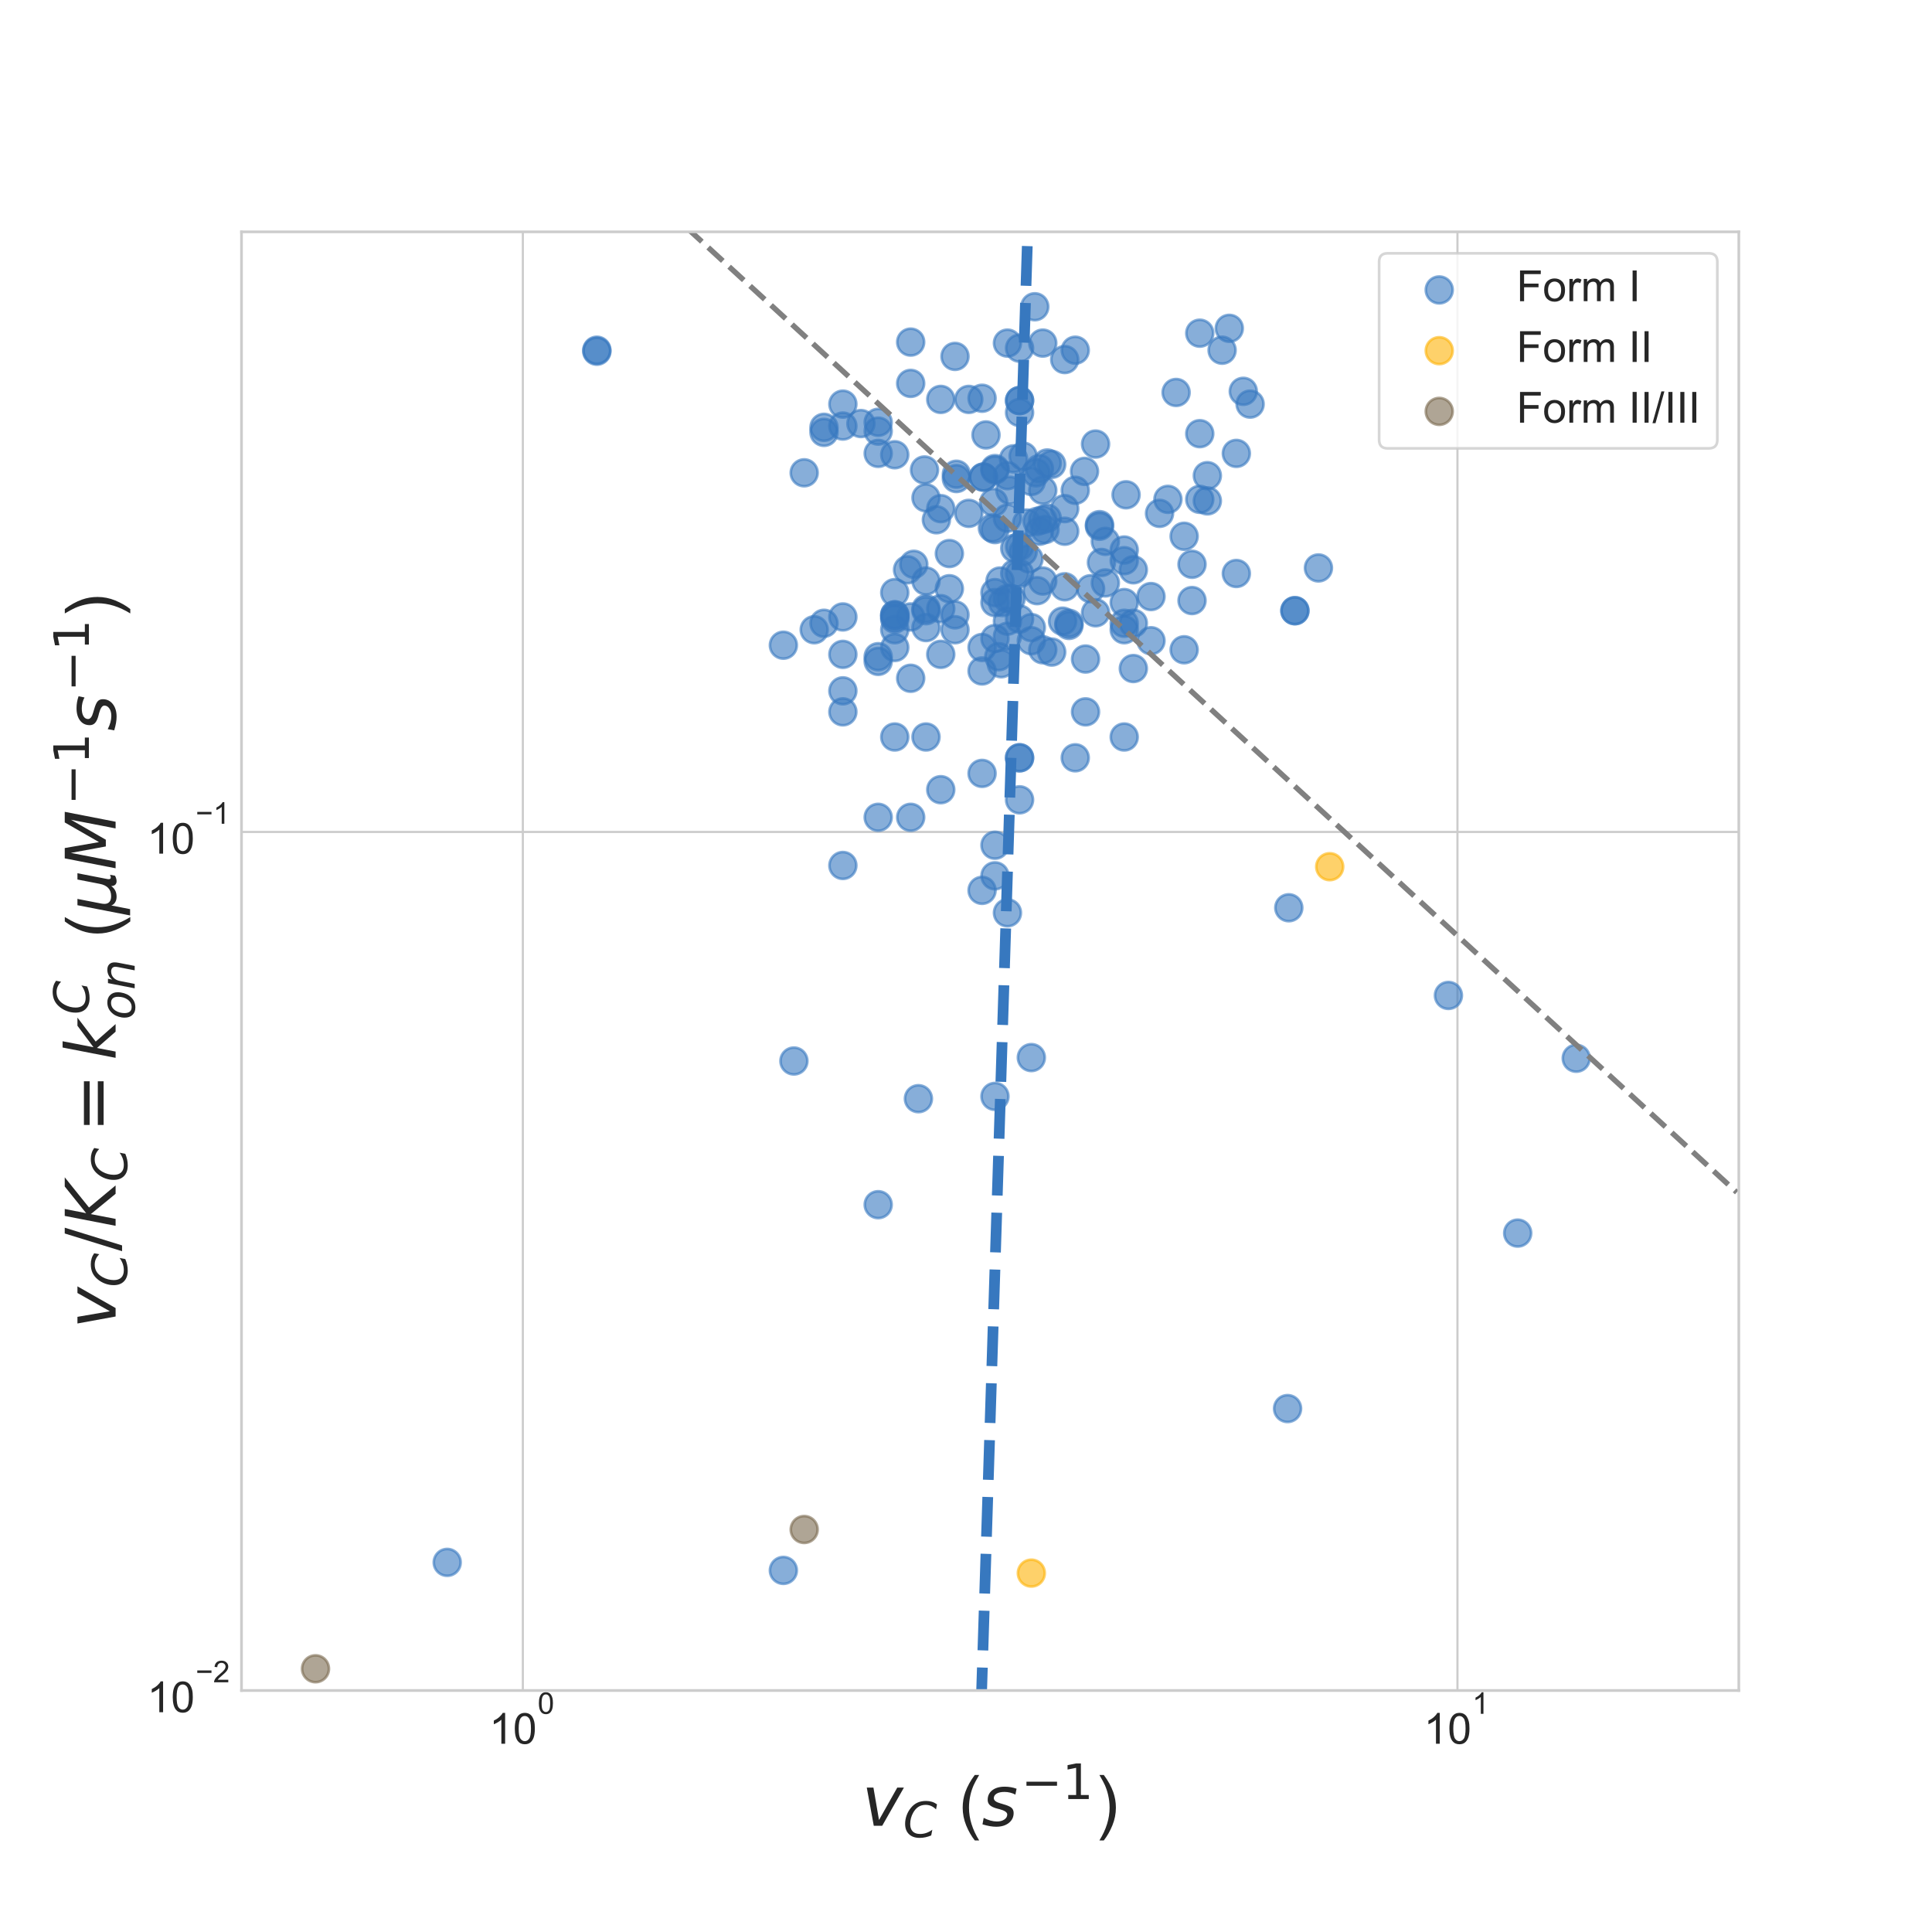 <?xml version="1.0" encoding="utf-8" standalone="no"?>
<!DOCTYPE svg PUBLIC "-//W3C//DTD SVG 1.1//EN"
  "http://www.w3.org/Graphics/SVG/1.1/DTD/svg11.dtd">
<!-- Created with matplotlib (http://matplotlib.org/) -->
<svg height="720pt" version="1.1" viewBox="0 0 720 720" width="720pt" xmlns="http://www.w3.org/2000/svg" xmlns:xlink="http://www.w3.org/1999/xlink">
 <defs>
  <style type="text/css">
*{stroke-linecap:butt;stroke-linejoin:round;}
  </style>
 </defs>
 <g id="figure_1">
  <g id="patch_1">
   <path d="M 0 720 
L 720 720 
L 720 0 
L 0 0 
z
" style="fill:#ffffff;"/>
  </g>
  <g id="axes_1">
   <g id="patch_2">
    <path d="M 90 630 
L 648 630 
L 648 86.4 
L 90 86.4 
z
" style="fill:#ffffff;"/>
   </g>
   <g id="matplotlib.axis_1">
    <g id="xtick_1">
     <g id="line2d_1">
      <path clip-path="url(#p141a0fa9cf)" d="M 194.849 630 
L 194.849 86.4 
" style="fill:none;stroke:#cccccc;stroke-linecap:round;stroke-width:0.8;"/>
     </g>
     <g id="line2d_2"/>
     <g id="text_1">
      <!-- $\mathdefault{10^{0}}$ -->
      <defs>
       <path d="M 37.25 0 
L 28.469 0 
L 28.469 56 
Q 25.297 52.984 20.141 49.953 
Q 14.984 46.922 10.891 45.406 
L 10.891 53.906 
Q 18.266 57.375 23.781 62.297 
Q 29.297 67.234 31.594 71.875 
L 37.25 71.875 
z
" id="ArialMT-31"/>
       <path d="M 4.156 35.297 
Q 4.156 48 6.766 55.734 
Q 9.375 63.484 14.516 67.672 
Q 19.672 71.875 27.484 71.875 
Q 33.25 71.875 37.594 69.547 
Q 41.938 67.234 44.766 62.859 
Q 47.609 58.5 49.219 52.219 
Q 50.828 45.953 50.828 35.297 
Q 50.828 22.703 48.234 14.969 
Q 45.656 7.234 40.5 3 
Q 35.359 -1.219 27.484 -1.219 
Q 17.141 -1.219 11.234 6.203 
Q 4.156 15.141 4.156 35.297 
z
M 13.188 35.297 
Q 13.188 17.672 17.312 11.828 
Q 21.438 6 27.484 6 
Q 33.547 6 37.672 11.859 
Q 41.797 17.719 41.797 35.297 
Q 41.797 52.984 37.672 58.781 
Q 33.547 64.594 27.391 64.594 
Q 21.344 64.594 17.719 59.469 
Q 13.188 52.938 13.188 35.297 
z
" id="ArialMT-30"/>
      </defs>
      <g style="fill:#262626;" transform="translate(182.289 650)scale(0.16 -0.16)">
       <use transform="translate(0 0.994)" xlink:href="#ArialMT-31"/>
       <use transform="translate(55.615 0.994)" xlink:href="#ArialMT-30"/>
       <use transform="translate(112.973 70.688)scale(0.7)" xlink:href="#ArialMT-30"/>
      </g>
     </g>
    </g>
    <g id="xtick_2">
     <g id="line2d_3">
      <path clip-path="url(#p141a0fa9cf)" d="M 543.151 630 
L 543.151 86.4 
" style="fill:none;stroke:#cccccc;stroke-linecap:round;stroke-width:0.8;"/>
     </g>
     <g id="line2d_4"/>
     <g id="text_2">
      <!-- $\mathdefault{10^{1}}$ -->
      <g style="fill:#262626;" transform="translate(530.591 650)scale(0.16 -0.16)">
       <use transform="translate(0 0.994)" xlink:href="#ArialMT-31"/>
       <use transform="translate(55.615 0.994)" xlink:href="#ArialMT-30"/>
       <use transform="translate(112.973 70.688)scale(0.7)" xlink:href="#ArialMT-31"/>
      </g>
     </g>
    </g>
    <g id="xtick_3">
     <g id="line2d_5"/>
    </g>
    <g id="xtick_4">
     <g id="line2d_6"/>
    </g>
    <g id="xtick_5">
     <g id="line2d_7"/>
    </g>
    <g id="xtick_6">
     <g id="line2d_8"/>
    </g>
    <g id="xtick_7">
     <g id="line2d_9"/>
    </g>
    <g id="xtick_8">
     <g id="line2d_10"/>
    </g>
    <g id="xtick_9">
     <g id="line2d_11"/>
    </g>
    <g id="xtick_10">
     <g id="line2d_12"/>
    </g>
    <g id="xtick_11">
     <g id="line2d_13"/>
    </g>
    <g id="xtick_12">
     <g id="line2d_14"/>
    </g>
    <g id="xtick_13">
     <g id="line2d_15"/>
    </g>
    <g id="xtick_14">
     <g id="line2d_16"/>
    </g>
    <g id="xtick_15">
     <g id="line2d_17"/>
    </g>
    <g id="xtick_16">
     <g id="line2d_18"/>
    </g>
    <g id="text_3">
     <!-- $v_C$ ($s^{-1}$) -->
     <defs>
      <path d="M 7.172 54.688 
L 16.703 54.688 
L 24.703 8.203 
L 50.875 54.688 
L 60.406 54.688 
L 29.297 0 
L 17.188 0 
z
" id="DejaVuSans-Oblique-76"/>
      <path d="M 69.484 67.281 
L 67.484 56.891 
Q 62.797 61.625 57.547 63.922 
Q 52.297 66.219 46.188 66.219 
Q 37.844 66.219 31.516 62.203 
Q 25.203 58.203 20.609 50 
Q 17.672 44.734 16.125 38.844 
Q 14.594 32.953 14.594 27 
Q 14.594 17.047 19.75 11.812 
Q 24.906 6.594 34.719 6.594 
Q 41.5 6.594 47.75 8.766 
Q 54 10.938 59.906 15.281 
L 57.625 3.609 
Q 51.812 1.125 45.875 -0.141 
Q 39.938 -1.422 33.984 -1.422 
Q 19.969 -1.422 12.078 6.188 
Q 4.203 13.812 4.203 27.391 
Q 4.203 36.078 7.203 44.469 
Q 10.203 52.875 15.828 59.812 
Q 21.781 67.188 29.422 70.703 
Q 37.062 74.219 47.219 74.219 
Q 53.469 74.219 59.062 72.484 
Q 64.656 70.75 69.484 67.281 
z
" id="DejaVuSans-Oblique-43"/>
      <path id="ArialMT-20"/>
      <path d="M 23.391 -21.047 
Q 16.109 -11.859 11.078 0.438 
Q 6.062 12.75 6.062 25.922 
Q 6.062 37.547 9.812 48.188 
Q 14.203 60.547 23.391 72.797 
L 29.688 72.797 
Q 23.781 62.641 21.875 58.297 
Q 18.891 51.562 17.188 44.234 
Q 15.094 35.109 15.094 25.875 
Q 15.094 2.391 29.688 -21.047 
z
" id="ArialMT-28"/>
      <path d="M 50 53.078 
L 48.297 44.578 
Q 44.734 46.531 40.766 47.5 
Q 36.812 48.484 32.625 48.484 
Q 25.531 48.484 21.453 46.062 
Q 17.391 43.656 17.391 39.5 
Q 17.391 34.672 26.859 32.078 
Q 27.594 31.891 27.938 31.781 
L 30.812 30.906 
Q 39.797 28.422 42.797 25.688 
Q 45.797 22.953 45.797 18.219 
Q 45.797 9.516 38.891 4.047 
Q 31.984 -1.422 20.797 -1.422 
Q 16.453 -1.422 11.672 -0.578 
Q 6.891 0.25 1.125 2 
L 2.875 11.281 
Q 7.812 8.734 12.594 7.422 
Q 17.391 6.109 21.781 6.109 
Q 28.375 6.109 32.5 8.938 
Q 36.625 11.766 36.625 16.109 
Q 36.625 20.797 25.781 23.688 
L 24.859 23.922 
L 21.781 24.703 
Q 14.938 26.516 11.766 29.469 
Q 8.594 32.422 8.594 37.016 
Q 8.594 45.75 15.156 50.875 
Q 21.734 56 33.016 56 
Q 37.453 56 41.672 55.266 
Q 45.906 54.547 50 53.078 
z
" id="DejaVuSans-Oblique-73"/>
      <path d="M 10.594 35.5 
L 73.188 35.5 
L 73.188 27.203 
L 10.594 27.203 
z
" id="DejaVuSans-2212"/>
      <path d="M 12.406 8.297 
L 28.516 8.297 
L 28.516 63.922 
L 10.984 60.406 
L 10.984 69.391 
L 28.422 72.906 
L 38.281 72.906 
L 38.281 8.297 
L 54.391 8.297 
L 54.391 0 
L 12.406 0 
z
" id="DejaVuSans-31"/>
      <path d="M 12.359 -21.047 
L 6.062 -21.047 
Q 20.656 2.391 20.656 25.875 
Q 20.656 35.062 18.562 44.094 
Q 16.891 51.422 13.922 58.156 
Q 12.016 62.547 6.062 72.797 
L 12.359 72.797 
Q 21.531 60.547 25.922 48.188 
Q 29.688 37.547 29.688 25.922 
Q 29.688 12.75 24.625 0.438 
Q 19.578 -11.859 12.359 -21.047 
z
" id="ArialMT-29"/>
     </defs>
     <g style="fill:#262626;" transform="translate(321.16 680.58)scale(0.26 -0.26)">
      <use transform="translate(0 0.684)" xlink:href="#DejaVuSans-Oblique-76"/>
      <use transform="translate(59.18 -15.722)scale(0.7)" xlink:href="#DejaVuSans-Oblique-43"/>
      <use transform="translate(110.791 0.684)" xlink:href="#ArialMT-20"/>
      <use transform="translate(138.574 0.684)" xlink:href="#ArialMT-28"/>
      <use transform="translate(171.875 0.684)" xlink:href="#DejaVuSans-Oblique-73"/>
      <use transform="translate(228.625 38.966)scale(0.7)" xlink:href="#DejaVuSans-2212"/>
      <use transform="translate(287.277 38.966)scale(0.7)" xlink:href="#DejaVuSans-31"/>
      <use transform="translate(334.547 0.684)" xlink:href="#ArialMT-29"/>
     </g>
    </g>
   </g>
   <g id="matplotlib.axis_2">
    <g id="ytick_1">
     <g id="line2d_19">
      <path clip-path="url(#p141a0fa9cf)" d="M 90 630 
L 648 630 
" style="fill:none;stroke:#cccccc;stroke-linecap:round;stroke-width:0.8;"/>
     </g>
     <g id="line2d_20"/>
     <g id="text_4">
      <!-- $\mathdefault{10^{-2}}$ -->
      <defs>
       <path d="M 52.828 31.203 
L 5.562 31.203 
L 5.562 39.406 
L 52.828 39.406 
z
" id="ArialMT-2212"/>
       <path d="M 50.344 8.453 
L 50.344 0 
L 3.031 0 
Q 2.938 3.172 4.047 6.109 
Q 5.859 10.938 9.828 15.625 
Q 13.812 20.312 21.344 26.469 
Q 33.016 36.031 37.109 41.625 
Q 41.219 47.219 41.219 52.203 
Q 41.219 57.422 37.469 61 
Q 33.734 64.594 27.734 64.594 
Q 21.391 64.594 17.578 60.781 
Q 13.766 56.984 13.719 50.25 
L 4.688 51.172 
Q 5.609 61.281 11.656 66.578 
Q 17.719 71.875 27.938 71.875 
Q 38.234 71.875 44.234 66.156 
Q 50.25 60.453 50.25 52 
Q 50.25 47.703 48.484 43.547 
Q 46.734 39.406 42.656 34.812 
Q 38.578 30.219 29.109 22.219 
Q 21.188 15.578 18.938 13.203 
Q 16.703 10.844 15.234 8.453 
z
" id="ArialMT-32"/>
      </defs>
      <g style="fill:#262626;" transform="translate(54.82 638.25)scale(0.16 -0.16)">
       <use transform="translate(0 0.994)" xlink:href="#ArialMT-31"/>
       <use transform="translate(55.615 0.994)" xlink:href="#ArialMT-30"/>
       <use transform="translate(112.973 70.688)scale(0.7)" xlink:href="#ArialMT-2212"/>
       <use transform="translate(153.852 70.688)scale(0.7)" xlink:href="#ArialMT-32"/>
      </g>
     </g>
    </g>
    <g id="ytick_2">
     <g id="line2d_21">
      <path clip-path="url(#p141a0fa9cf)" d="M 90 310.041 
L 648 310.041 
" style="fill:none;stroke:#cccccc;stroke-linecap:round;stroke-width:0.8;"/>
     </g>
     <g id="line2d_22"/>
     <g id="text_5">
      <!-- $\mathdefault{10^{-1}}$ -->
      <g style="fill:#262626;" transform="translate(54.82 318.291)scale(0.16 -0.16)">
       <use transform="translate(0 0.994)" xlink:href="#ArialMT-31"/>
       <use transform="translate(55.615 0.994)" xlink:href="#ArialMT-30"/>
       <use transform="translate(112.973 70.688)scale(0.7)" xlink:href="#ArialMT-2212"/>
       <use transform="translate(153.852 70.688)scale(0.7)" xlink:href="#ArialMT-31"/>
      </g>
     </g>
    </g>
    <g id="ytick_3">
     <g id="line2d_23"/>
    </g>
    <g id="ytick_4">
     <g id="line2d_24"/>
    </g>
    <g id="ytick_5">
     <g id="line2d_25"/>
    </g>
    <g id="ytick_6">
     <g id="line2d_26"/>
    </g>
    <g id="ytick_7">
     <g id="line2d_27"/>
    </g>
    <g id="ytick_8">
     <g id="line2d_28"/>
    </g>
    <g id="ytick_9">
     <g id="line2d_29"/>
    </g>
    <g id="ytick_10">
     <g id="line2d_30"/>
    </g>
    <g id="ytick_11">
     <g id="line2d_31"/>
    </g>
    <g id="ytick_12">
     <g id="line2d_32"/>
    </g>
    <g id="ytick_13">
     <g id="line2d_33"/>
    </g>
    <g id="ytick_14">
     <g id="line2d_34"/>
    </g>
    <g id="text_6">
     <!-- $v_C / K_C = k_{on}^C$ ($\mu M^{-1} s^{-1}$) -->
     <defs>
      <path d="M 25.391 72.906 
L 33.688 72.906 
L 8.297 -9.281 
L 0 -9.281 
z
" id="DejaVuSans-2f"/>
      <path d="M 16.891 72.906 
L 26.812 72.906 
L 20.797 42.188 
L 59.078 72.906 
L 72.219 72.906 
L 28.906 38.094 
L 60.594 0 
L 48.578 0 
L 19.484 35.5 
L 12.594 0 
L 2.688 0 
z
" id="DejaVuSans-Oblique-4b"/>
      <path d="M 10.594 45.406 
L 73.188 45.406 
L 73.188 37.203 
L 10.594 37.203 
z
M 10.594 25.484 
L 73.188 25.484 
L 73.188 17.188 
L 10.594 17.188 
z
" id="DejaVuSans-3d"/>
      <path d="M 18.312 75.984 
L 27.297 75.984 
L 18.703 31.688 
L 49.516 54.688 
L 61.188 54.688 
L 26.812 28.516 
L 51.906 0 
L 41.016 0 
L 17.672 26.703 
L 12.5 0 
L 3.516 0 
z
" id="DejaVuSans-Oblique-6b"/>
      <path d="M 25.391 -1.422 
Q 15.766 -1.422 10.172 4.516 
Q 4.594 10.453 4.594 20.703 
Q 4.594 26.656 6.516 32.828 
Q 8.453 39.016 11.531 43.219 
Q 16.359 49.75 22.312 52.875 
Q 28.266 56 35.797 56 
Q 45.125 56 50.859 50.188 
Q 56.594 44.391 56.594 35.016 
Q 56.594 28.516 54.688 22.062 
Q 52.781 15.625 49.703 11.375 
Q 44.922 4.828 38.969 1.703 
Q 33.016 -1.422 25.391 -1.422 
z
M 13.922 21 
Q 13.922 13.578 17.016 9.891 
Q 20.125 6.203 26.422 6.203 
Q 35.453 6.203 41.375 14.078 
Q 47.312 21.969 47.312 34.078 
Q 47.312 41.156 44.141 44.766 
Q 40.969 48.391 34.812 48.391 
Q 29.734 48.391 25.781 46.016 
Q 21.828 43.656 18.703 38.812 
Q 16.406 35.203 15.156 30.562 
Q 13.922 25.922 13.922 21 
z
" id="DejaVuSans-Oblique-6f"/>
      <path d="M 55.719 33.016 
L 49.312 0 
L 40.281 0 
L 46.688 32.672 
Q 47.125 34.969 47.359 36.719 
Q 47.609 38.484 47.609 39.5 
Q 47.609 43.609 45.016 45.891 
Q 42.438 48.188 37.797 48.188 
Q 30.562 48.188 25.344 43.375 
Q 20.125 38.578 18.5 30.328 
L 12.5 0 
L 3.516 0 
L 14.109 54.688 
L 23.094 54.688 
L 21.297 46.094 
Q 25.047 50.828 30.312 53.406 
Q 35.594 56 41.406 56 
Q 48.641 56 52.609 52.094 
Q 56.594 48.188 56.594 41.109 
Q 56.594 39.359 56.375 37.359 
Q 56.156 35.359 55.719 33.016 
z
" id="DejaVuSans-Oblique-6e"/>
      <path d="M -1.312 -20.797 
L 13.375 54.688 
L 22.406 54.688 
L 15.766 20.656 
Q 15.578 19.625 15.422 18.359 
Q 15.281 17.094 15.281 15.828 
Q 15.281 11.281 18.141 8.828 
Q 21 6.391 26.312 6.391 
Q 33.547 6.391 37.984 10.484 
Q 42.438 14.594 44 22.797 
L 50.203 54.688 
L 59.188 54.688 
L 51.031 12.641 
Q 50.828 11.719 50.75 11.031 
Q 50.688 10.359 50.688 9.812 
Q 50.688 8.297 51.297 7.594 
Q 51.906 6.891 53.219 6.891 
Q 53.719 6.891 54.562 7.125 
Q 55.422 7.375 56.984 8.016 
L 55.609 0.781 
Q 53.469 -0.297 51.516 -0.859 
Q 49.562 -1.422 47.703 -1.422 
Q 44.484 -1.422 42.656 0.625 
Q 40.828 2.688 40.828 6.297 
Q 38.094 2.391 34.297 0.484 
Q 30.516 -1.422 25.391 -1.422 
Q 20.844 -1.422 17.453 0.672 
Q 14.062 2.781 12.984 6.203 
L 7.719 -20.797 
z
" id="DejaVuSans-Oblique-3bc"/>
      <path d="M 16.891 72.906 
L 31.688 72.906 
L 40.188 23.781 
L 68.406 72.906 
L 83.594 72.906 
L 69.391 0 
L 59.812 0 
L 72.219 63.922 
L 43.609 14.016 
L 33.984 14.016 
L 24.703 64.109 
L 12.312 0 
L 2.688 0 
z
" id="DejaVuSans-Oblique-4d"/>
     </defs>
     <g style="fill:#262626;" transform="translate(43.28 495.09)rotate(-90)scale(0.26 -0.26)">
      <use transform="translate(0 0.766)" xlink:href="#DejaVuSans-Oblique-76"/>
      <use transform="translate(59.18 -15.641)scale(0.7)" xlink:href="#DejaVuSans-Oblique-43"/>
      <use transform="translate(110.791 0.766)" xlink:href="#DejaVuSans-2f"/>
      <use transform="translate(144.482 0.766)" xlink:href="#DejaVuSans-Oblique-4b"/>
      <use transform="translate(210.059 -15.641)scale(0.7)" xlink:href="#DejaVuSans-Oblique-43"/>
      <use transform="translate(281.152 0.766)" xlink:href="#DejaVuSans-3d"/>
      <use transform="translate(384.424 0.766)" xlink:href="#DejaVuSans-Oblique-6b"/>
      <use transform="translate(449.782 39.047)scale(0.7)" xlink:href="#DejaVuSans-Oblique-43"/>
      <use transform="translate(442.334 -26.578)scale(0.7)" xlink:href="#DejaVuSans-Oblique-6f"/>
      <use transform="translate(485.161 -26.578)scale(0.7)" xlink:href="#DejaVuSans-Oblique-6e"/>
      <use transform="translate(532.261 0.766)" xlink:href="#ArialMT-20"/>
      <use transform="translate(560.044 0.766)" xlink:href="#ArialMT-28"/>
      <use transform="translate(593.345 0.766)" xlink:href="#DejaVuSans-Oblique-3bc"/>
      <use transform="translate(656.968 0.766)" xlink:href="#DejaVuSans-Oblique-4d"/>
      <use transform="translate(750.264 39.047)scale(0.7)" xlink:href="#DejaVuSans-2212"/>
      <use transform="translate(808.916 39.047)scale(0.7)" xlink:href="#DejaVuSans-31"/>
      <use transform="translate(856.187 0.766)" xlink:href="#DejaVuSans-Oblique-73"/>
      <use transform="translate(912.936 39.047)scale(0.7)" xlink:href="#DejaVuSans-2212"/>
      <use transform="translate(971.589 39.047)scale(0.7)" xlink:href="#DejaVuSans-31"/>
      <use transform="translate(1018.859 0.766)" xlink:href="#ArialMT-29"/>
     </g>
    </g>
   </g>
   <g id="PathCollection_1">
    <defs>
     <path d="M 0 5 
C 1.326 5 2.598 4.473 3.536 3.536 
C 4.473 2.598 5 1.326 5 0 
C 5 -1.326 4.473 -2.598 3.536 -3.536 
C 2.598 -4.473 1.326 -5 0 -5 
C -1.326 -5 -2.598 -4.473 -3.536 -3.536 
C -4.473 -2.598 -5 -1.326 -5 0 
C -5 1.326 -4.473 2.598 -3.536 3.536 
C -2.598 4.473 -1.326 5 0 5 
z
" id="m9edb0f2cf1" style="stroke:#3778bf;stroke-opacity:0.6;"/>
    </defs>
    <g clip-path="url(#p141a0fa9cf)">
     <use style="fill:#3778bf;fill-opacity:0.6;stroke:#3778bf;stroke-opacity:0.6;" x="291.94" xlink:href="#m9edb0f2cf1" y="585.244"/>
     <use style="fill:#3778bf;fill-opacity:0.6;stroke:#3778bf;stroke-opacity:0.6;" x="327.277" xlink:href="#m9edb0f2cf1" y="168.969"/>
     <use style="fill:#3778bf;fill-opacity:0.6;stroke:#3778bf;stroke-opacity:0.6;" x="361.031" xlink:href="#m9edb0f2cf1" y="148.849"/>
     <use style="fill:#3778bf;fill-opacity:0.6;stroke:#3778bf;stroke-opacity:0.6;" x="388.61" xlink:href="#m9edb0f2cf1" y="127.865"/>
     <use style="fill:#3778bf;fill-opacity:0.6;stroke:#3778bf;stroke-opacity:0.6;" x="379.964" xlink:href="#m9edb0f2cf1" y="129.751"/>
     <use style="fill:#3778bf;fill-opacity:0.6;stroke:#3778bf;stroke-opacity:0.6;" x="327.277" xlink:href="#m9edb0f2cf1" y="157.382"/>
     <use style="fill:#3778bf;fill-opacity:0.6;stroke:#3778bf;stroke-opacity:0.6;" x="375.448" xlink:href="#m9edb0f2cf1" y="127.865"/>
     <use style="fill:#3778bf;fill-opacity:0.6;stroke:#3778bf;stroke-opacity:0.6;" x="400.718" xlink:href="#m9edb0f2cf1" y="130.512"/>
     <use style="fill:#3778bf;fill-opacity:0.6;stroke:#3778bf;stroke-opacity:0.6;" x="299.698" xlink:href="#m9edb0f2cf1" y="176.202"/>
     <use style="fill:#3778bf;fill-opacity:0.6;stroke:#3778bf;stroke-opacity:0.6;" x="333.452" xlink:href="#m9edb0f2cf1" y="169.473"/>
     <use style="fill:#3778bf;fill-opacity:0.6;stroke:#3778bf;stroke-opacity:0.6;" x="355.903" xlink:href="#m9edb0f2cf1" y="132.822"/>
     <use style="fill:#3778bf;fill-opacity:0.6;stroke:#3778bf;stroke-opacity:0.6;" x="327.277" xlink:href="#m9edb0f2cf1" y="160.663"/>
     <use style="fill:#3778bf;fill-opacity:0.6;stroke:#3778bf;stroke-opacity:0.6;" x="350.595" xlink:href="#m9edb0f2cf1" y="148.849"/>
     <use style="fill:#3778bf;fill-opacity:0.6;stroke:#3778bf;stroke-opacity:0.6;" x="339.385" xlink:href="#m9edb0f2cf1" y="127.491"/>
     <use style="fill:#3778bf;fill-opacity:0.6;stroke:#3778bf;stroke-opacity:0.6;" x="307.079" xlink:href="#m9edb0f2cf1" y="159.248"/>
     <use style="fill:#3778bf;fill-opacity:0.6;stroke:#3778bf;stroke-opacity:0.6;" x="356.424" xlink:href="#m9edb0f2cf1" y="176.734"/>
     <use style="fill:#3778bf;fill-opacity:0.6;stroke:#3778bf;stroke-opacity:0.6;" x="367.448" xlink:href="#m9edb0f2cf1" y="162.093"/>
     <use style="fill:#3778bf;fill-opacity:0.6;stroke:#3778bf;stroke-opacity:0.6;" x="366.478" xlink:href="#m9edb0f2cf1" y="177.803"/>
     <use style="fill:#3778bf;fill-opacity:0.6;stroke:#3778bf;stroke-opacity:0.6;" x="370.794" xlink:href="#m9edb0f2cf1" y="175.146"/>
     <use style="fill:#3778bf;fill-opacity:0.6;stroke:#3778bf;stroke-opacity:0.6;" x="370.794" xlink:href="#m9edb0f2cf1" y="220.852"/>
     <use style="fill:#3778bf;fill-opacity:0.6;stroke:#3778bf;stroke-opacity:0.6;" x="353.802" xlink:href="#m9edb0f2cf1" y="206.284"/>
     <use style="fill:#3778bf;fill-opacity:0.6;stroke:#3778bf;stroke-opacity:0.6;" x="391.935" xlink:href="#m9edb0f2cf1" y="173.056"/>
     <use style="fill:#3778bf;fill-opacity:0.6;stroke:#3778bf;stroke-opacity:0.6;" x="373.139" xlink:href="#m9edb0f2cf1" y="247.362"/>
     <use style="fill:#3778bf;fill-opacity:0.6;stroke:#3778bf;stroke-opacity:0.6;" x="372.673" xlink:href="#m9edb0f2cf1" y="216.532"/>
     <use style="fill:#3778bf;fill-opacity:0.6;stroke:#3778bf;stroke-opacity:0.6;" x="353.802" xlink:href="#m9edb0f2cf1" y="219.397"/>
     <use style="fill:#3778bf;fill-opacity:0.6;stroke:#3778bf;stroke-opacity:0.6;" x="340.544" xlink:href="#m9edb0f2cf1" y="210.293"/>
     <use style="fill:#3778bf;fill-opacity:0.6;stroke:#3778bf;stroke-opacity:0.6;" x="345.094" xlink:href="#m9edb0f2cf1" y="216.532"/>
     <use style="fill:#3778bf;fill-opacity:0.6;stroke:#3778bf;stroke-opacity:0.6;" x="376.362" xlink:href="#m9edb0f2cf1" y="182.717"/>
     <use style="fill:#3778bf;fill-opacity:0.6;stroke:#3778bf;stroke-opacity:0.6;" x="303.434" xlink:href="#m9edb0f2cf1" y="234.682"/>
     <use style="fill:#3778bf;fill-opacity:0.6;stroke:#3778bf;stroke-opacity:0.6;" x="404.169" xlink:href="#m9edb0f2cf1" y="175.673"/>
     <use style="fill:#3778bf;fill-opacity:0.6;stroke:#3778bf;stroke-opacity:0.6;" x="372.205" xlink:href="#m9edb0f2cf1" y="244.732"/>
     <use style="fill:#3778bf;fill-opacity:0.6;stroke:#3778bf;stroke-opacity:0.6;" x="387.344" xlink:href="#m9edb0f2cf1" y="197.977"/>
     <use style="fill:#3778bf;fill-opacity:0.6;stroke:#3778bf;stroke-opacity:0.6;" x="373.604" xlink:href="#m9edb0f2cf1" y="224.558"/>
     <use style="fill:#3778bf;fill-opacity:0.6;stroke:#3778bf;stroke-opacity:0.6;" x="376.817" xlink:href="#m9edb0f2cf1" y="223.063"/>
     <use style="fill:#3778bf;fill-opacity:0.6;stroke:#3778bf;stroke-opacity:0.6;" x="390.282" xlink:href="#m9edb0f2cf1" y="193.1"/>
     <use style="fill:#3778bf;fill-opacity:0.6;stroke:#3778bf;stroke-opacity:0.6;" x="386.495" xlink:href="#m9edb0f2cf1" y="194.304"/>
     <use style="fill:#3778bf;fill-opacity:0.6;stroke:#3778bf;stroke-opacity:0.6;" x="387.344" xlink:href="#m9edb0f2cf1" y="174.62"/>
     <use style="fill:#3778bf;fill-opacity:0.6;stroke:#3778bf;stroke-opacity:0.6;" x="378.174" xlink:href="#m9edb0f2cf1" y="213.724"/>
     <use style="fill:#3778bf;fill-opacity:0.6;stroke:#3778bf;stroke-opacity:0.6;" x="386.495" xlink:href="#m9edb0f2cf1" y="220.122"/>
     <use style="fill:#3778bf;fill-opacity:0.6;stroke:#3778bf;stroke-opacity:0.6;" x="369.845" xlink:href="#m9edb0f2cf1" y="196.741"/>
     <use style="fill:#3778bf;fill-opacity:0.6;stroke:#3778bf;stroke-opacity:0.6;" x="383.482" xlink:href="#m9edb0f2cf1" y="208.274"/>
     <use style="fill:#3778bf;fill-opacity:0.6;stroke:#3778bf;stroke-opacity:0.6;" x="381.293" xlink:href="#m9edb0f2cf1" y="205.627"/>
     <use style="fill:#3778bf;fill-opacity:0.6;stroke:#3778bf;stroke-opacity:0.6;" x="389.448" xlink:href="#m9edb0f2cf1" y="197.358"/>
     <use style="fill:#3778bf;fill-opacity:0.6;stroke:#3778bf;stroke-opacity:0.6;" x="382.61" xlink:href="#m9edb0f2cf1" y="194.909"/>
     <use style="fill:#3778bf;fill-opacity:0.6;stroke:#3778bf;stroke-opacity:0.6;" x="378.174" xlink:href="#m9edb0f2cf1" y="204.323"/>
     <use style="fill:#3778bf;fill-opacity:0.6;stroke:#3778bf;stroke-opacity:0.6;" x="356.424" xlink:href="#m9edb0f2cf1" y="178.34"/>
     <use style="fill:#3778bf;fill-opacity:0.6;stroke:#3778bf;stroke-opacity:0.6;" x="366.478" xlink:href="#m9edb0f2cf1" y="177.803"/>
     <use style="fill:#3778bf;fill-opacity:0.6;stroke:#3778bf;stroke-opacity:0.6;" x="379.964" xlink:href="#m9edb0f2cf1" y="149.286"/>
     <use style="fill:#3778bf;fill-opacity:0.6;stroke:#3778bf;stroke-opacity:0.6;" x="370.794" xlink:href="#m9edb0f2cf1" y="174.62"/>
     <use style="fill:#3778bf;fill-opacity:0.6;stroke:#3778bf;stroke-opacity:0.6;" x="333.452" xlink:href="#m9edb0f2cf1" y="229.139"/>
     <use style="fill:#3778bf;fill-opacity:0.6;stroke:#3778bf;stroke-opacity:0.6;" x="365.991" xlink:href="#m9edb0f2cf1" y="148.414"/>
     <use style="fill:#3778bf;fill-opacity:0.6;stroke:#3778bf;stroke-opacity:0.6;" x="339.385" xlink:href="#m9edb0f2cf1" y="142.881"/>
     <use style="fill:#3778bf;fill-opacity:0.6;stroke:#3778bf;stroke-opacity:0.6;" x="314.116" xlink:href="#m9edb0f2cf1" y="158.779"/>
     <use style="fill:#3778bf;fill-opacity:0.6;stroke:#3778bf;stroke-opacity:0.6;" x="320.84" xlink:href="#m9edb0f2cf1" y="157.846"/>
     <use style="fill:#3778bf;fill-opacity:0.6;stroke:#3778bf;stroke-opacity:0.6;" x="385.64" xlink:href="#m9edb0f2cf1" y="114.315"/>
     <use style="fill:#3778bf;fill-opacity:0.6;stroke:#3778bf;stroke-opacity:0.6;" x="390.282" xlink:href="#m9edb0f2cf1" y="172.539"/>
     <use style="fill:#3778bf;fill-opacity:0.6;stroke:#3778bf;stroke-opacity:0.6;" x="379.964" xlink:href="#m9edb0f2cf1" y="149.286"/>
     <use style="fill:#3778bf;fill-opacity:0.6;stroke:#3778bf;stroke-opacity:0.6;" x="388.61" xlink:href="#m9edb0f2cf1" y="182.717"/>
     <use style="fill:#3778bf;fill-opacity:0.6;stroke:#3778bf;stroke-opacity:0.6;" x="384.349" xlink:href="#m9edb0f2cf1" y="179.422"/>
     <use style="fill:#3778bf;fill-opacity:0.6;stroke:#3778bf;stroke-opacity:0.6;" x="307.079" xlink:href="#m9edb0f2cf1" y="232.279"/>
     <use style="fill:#3778bf;fill-opacity:0.6;stroke:#3778bf;stroke-opacity:0.6;" x="345.094" xlink:href="#m9edb0f2cf1" y="185.524"/>
     <use style="fill:#3778bf;fill-opacity:0.6;stroke:#3778bf;stroke-opacity:0.6;" x="333.452" xlink:href="#m9edb0f2cf1" y="229.139"/>
     <use style="fill:#3778bf;fill-opacity:0.6;stroke:#3778bf;stroke-opacity:0.6;" x="396.789" xlink:href="#m9edb0f2cf1" y="133.991"/>
     <use style="fill:#3778bf;fill-opacity:0.6;stroke:#3778bf;stroke-opacity:0.6;" x="377.723" xlink:href="#m9edb0f2cf1" y="170.997"/>
     <use style="fill:#3778bf;fill-opacity:0.6;stroke:#3778bf;stroke-opacity:0.6;" x="370.32" xlink:href="#m9edb0f2cf1" y="187.236"/>
     <use style="fill:#3778bf;fill-opacity:0.6;stroke:#3778bf;stroke-opacity:0.6;" x="381.293" xlink:href="#m9edb0f2cf1" y="169.979"/>
     <use style="fill:#3778bf;fill-opacity:0.6;stroke:#3778bf;stroke-opacity:0.6;" x="348.966" xlink:href="#m9edb0f2cf1" y="193.701"/>
     <use style="fill:#3778bf;fill-opacity:0.6;stroke:#3778bf;stroke-opacity:0.6;" x="344.533" xlink:href="#m9edb0f2cf1" y="175.146"/>
     <use style="fill:#3778bf;fill-opacity:0.6;stroke:#3778bf;stroke-opacity:0.6;" x="409.751" xlink:href="#m9edb0f2cf1" y="196.128"/>
     <use style="fill:#3778bf;fill-opacity:0.6;stroke:#3778bf;stroke-opacity:0.6;" x="398.373" xlink:href="#m9edb0f2cf1" y="232.279"/>
     <use style="fill:#3778bf;fill-opacity:0.6;stroke:#3778bf;stroke-opacity:0.6;" x="410.48" xlink:href="#m9edb0f2cf1" y="209.617"/>
     <use style="fill:#3778bf;fill-opacity:0.6;stroke:#3778bf;stroke-opacity:0.6;" x="391.935" xlink:href="#m9edb0f2cf1" y="243.005"/>
     <use style="fill:#3778bf;fill-opacity:0.6;stroke:#3778bf;stroke-opacity:0.6;" x="419.651" xlink:href="#m9edb0f2cf1" y="184.395"/>
     <use style="fill:#3778bf;fill-opacity:0.6;stroke:#3778bf;stroke-opacity:0.6;" x="406.427" xlink:href="#m9edb0f2cf1" y="219.397"/>
     <use style="fill:#3778bf;fill-opacity:0.6;stroke:#3778bf;stroke-opacity:0.6;" x="409.751" xlink:href="#m9edb0f2cf1" y="195.517"/>
     <use style="fill:#3778bf;fill-opacity:0.6;stroke:#3778bf;stroke-opacity:0.6;" x="396.789" xlink:href="#m9edb0f2cf1" y="189.552"/>
     <use style="fill:#3778bf;fill-opacity:0.6;stroke:#3778bf;stroke-opacity:0.6;" x="398.373" xlink:href="#m9edb0f2cf1" y="233.076"/>
     <use style="fill:#3778bf;fill-opacity:0.6;stroke:#3778bf;stroke-opacity:0.6;" x="418.965" xlink:href="#m9edb0f2cf1" y="274.657"/>
     <use style="fill:#3778bf;fill-opacity:0.6;stroke:#3778bf;stroke-opacity:0.6;" x="465.881" xlink:href="#m9edb0f2cf1" y="150.603"/>
     <use style="fill:#3778bf;fill-opacity:0.6;stroke:#3778bf;stroke-opacity:0.6;" x="447.116" xlink:href="#m9edb0f2cf1" y="124.17"/>
     <use style="fill:#3778bf;fill-opacity:0.6;stroke:#3778bf;stroke-opacity:0.6;" x="379.964" xlink:href="#m9edb0f2cf1" y="153.725"/>
     <use style="fill:#3778bf;fill-opacity:0.6;stroke:#3778bf;stroke-opacity:0.6;" x="438.302" xlink:href="#m9edb0f2cf1" y="146.26"/>
     <use style="fill:#3778bf;fill-opacity:0.6;stroke:#3778bf;stroke-opacity:0.6;" x="307.079" xlink:href="#m9edb0f2cf1" y="161.138"/>
     <use style="fill:#3778bf;fill-opacity:0.6;stroke:#3778bf;stroke-opacity:0.6;" x="447.116" xlink:href="#m9edb0f2cf1" y="161.615"/>
     <use style="fill:#3778bf;fill-opacity:0.6;stroke:#3778bf;stroke-opacity:0.6;" x="375.448" xlink:href="#m9edb0f2cf1" y="177.267"/>
     <use style="fill:#3778bf;fill-opacity:0.6;stroke:#3778bf;stroke-opacity:0.6;" x="463.338" xlink:href="#m9edb0f2cf1" y="145.833"/>
     <use style="fill:#3778bf;fill-opacity:0.6;stroke:#3778bf;stroke-opacity:0.6;" x="458.122" xlink:href="#m9edb0f2cf1" y="122.358"/>
     <use style="fill:#3778bf;fill-opacity:0.6;stroke:#3778bf;stroke-opacity:0.6;" x="455.444" xlink:href="#m9edb0f2cf1" y="130.512"/>
     <use style="fill:#3778bf;fill-opacity:0.6;stroke:#3778bf;stroke-opacity:0.6;" x="432.127" xlink:href="#m9edb0f2cf1" y="191.315"/>
     <use style="fill:#3778bf;fill-opacity:0.6;stroke:#3778bf;stroke-opacity:0.6;" x="338.217" xlink:href="#m9edb0f2cf1" y="212.342"/>
     <use style="fill:#3778bf;fill-opacity:0.6;stroke:#3778bf;stroke-opacity:0.6;" x="386.068" xlink:href="#m9edb0f2cf1" y="176.202"/>
     <use style="fill:#3778bf;fill-opacity:0.6;stroke:#3778bf;stroke-opacity:0.6;" x="395.991" xlink:href="#m9edb0f2cf1" y="231.488"/>
     <use style="fill:#3778bf;fill-opacity:0.6;stroke:#3778bf;stroke-opacity:0.6;" x="295.869" xlink:href="#m9edb0f2cf1" y="395.407"/>
     <use style="fill:#3778bf;fill-opacity:0.6;stroke:#3778bf;stroke-opacity:0.6;" x="166.664" xlink:href="#m9edb0f2cf1" y="582.256"/>
     <use style="fill:#3778bf;fill-opacity:0.6;stroke:#3778bf;stroke-opacity:0.6;" x="565.602" xlink:href="#m9edb0f2cf1" y="459.541"/>
     <use style="fill:#3778bf;fill-opacity:0.6;stroke:#3778bf;stroke-opacity:0.6;" x="587.422" xlink:href="#m9edb0f2cf1" y="394.384"/>
     <use style="fill:#3778bf;fill-opacity:0.6;stroke:#3778bf;stroke-opacity:0.6;" x="479.839" xlink:href="#m9edb0f2cf1" y="524.932"/>
     <use style="fill:#3778bf;fill-opacity:0.6;stroke:#3778bf;stroke-opacity:0.6;" x="539.786" xlink:href="#m9edb0f2cf1" y="370.974"/>
     <use style="fill:#3778bf;fill-opacity:0.6;stroke:#3778bf;stroke-opacity:0.6;" x="480.298" xlink:href="#m9edb0f2cf1" y="338.297"/>
     <use style="fill:#3778bf;fill-opacity:0.6;stroke:#3778bf;stroke-opacity:0.6;" x="339.385" xlink:href="#m9edb0f2cf1" y="304.591"/>
     <use style="fill:#3778bf;fill-opacity:0.6;stroke:#3778bf;stroke-opacity:0.6;" x="379.964" xlink:href="#m9edb0f2cf1" y="298.067"/>
     <use style="fill:#3778bf;fill-opacity:0.6;stroke:#3778bf;stroke-opacity:0.6;" x="327.277" xlink:href="#m9edb0f2cf1" y="304.591"/>
     <use style="fill:#3778bf;fill-opacity:0.6;stroke:#3778bf;stroke-opacity:0.6;" x="384.349" xlink:href="#m9edb0f2cf1" y="394.129"/>
     <use style="fill:#3778bf;fill-opacity:0.6;stroke:#3778bf;stroke-opacity:0.6;" x="375.448" xlink:href="#m9edb0f2cf1" y="340.183"/>
     <use style="fill:#3778bf;fill-opacity:0.6;stroke:#3778bf;stroke-opacity:0.6;" x="370.794" xlink:href="#m9edb0f2cf1" y="326.391"/>
     <use style="fill:#3778bf;fill-opacity:0.6;stroke:#3778bf;stroke-opacity:0.6;" x="327.277" xlink:href="#m9edb0f2cf1" y="448.952"/>
     <use style="fill:#3778bf;fill-opacity:0.6;stroke:#3778bf;stroke-opacity:0.6;" x="370.794" xlink:href="#m9edb0f2cf1" y="408.6"/>
     <use style="fill:#3778bf;fill-opacity:0.6;stroke:#3778bf;stroke-opacity:0.6;" x="482.572" xlink:href="#m9edb0f2cf1" y="227.595"/>
     <use style="fill:#3778bf;fill-opacity:0.6;stroke:#3778bf;stroke-opacity:0.6;" x="482.572" xlink:href="#m9edb0f2cf1" y="227.595"/>
     <use style="fill:#3778bf;fill-opacity:0.6;stroke:#3778bf;stroke-opacity:0.6;" x="460.752" xlink:href="#m9edb0f2cf1" y="213.724"/>
     <use style="fill:#3778bf;fill-opacity:0.6;stroke:#3778bf;stroke-opacity:0.6;" x="333.452" xlink:href="#m9edb0f2cf1" y="234.682"/>
     <use style="fill:#3778bf;fill-opacity:0.6;stroke:#3778bf;stroke-opacity:0.6;" x="375.448" xlink:href="#m9edb0f2cf1" y="223.063"/>
     <use style="fill:#3778bf;fill-opacity:0.6;stroke:#3778bf;stroke-opacity:0.6;" x="314.116" xlink:href="#m9edb0f2cf1" y="322.537"/>
     <use style="fill:#3778bf;fill-opacity:0.6;stroke:#3778bf;stroke-opacity:0.6;" x="222.428" xlink:href="#m9edb0f2cf1" y="130.895"/>
     <use style="fill:#3778bf;fill-opacity:0.6;stroke:#3778bf;stroke-opacity:0.6;" x="379.964" xlink:href="#m9edb0f2cf1" y="282.41"/>
     <use style="fill:#3778bf;fill-opacity:0.6;stroke:#3778bf;stroke-opacity:0.6;" x="222.428" xlink:href="#m9edb0f2cf1" y="130.512"/>
     <use style="fill:#3778bf;fill-opacity:0.6;stroke:#3778bf;stroke-opacity:0.6;" x="379.964" xlink:href="#m9edb0f2cf1" y="282.41"/>
     <use style="fill:#3778bf;fill-opacity:0.6;stroke:#3778bf;stroke-opacity:0.6;" x="350.595" xlink:href="#m9edb0f2cf1" y="226.829"/>
     <use style="fill:#3778bf;fill-opacity:0.6;stroke:#3778bf;stroke-opacity:0.6;" x="388.61" xlink:href="#m9edb0f2cf1" y="242.15"/>
     <use style="fill:#3778bf;fill-opacity:0.6;stroke:#3778bf;stroke-opacity:0.6;" x="444.234" xlink:href="#m9edb0f2cf1" y="210.293"/>
     <use style="fill:#3778bf;fill-opacity:0.6;stroke:#3778bf;stroke-opacity:0.6;" x="404.548" xlink:href="#m9edb0f2cf1" y="265.286"/>
     <use style="fill:#3778bf;fill-opacity:0.6;stroke:#3778bf;stroke-opacity:0.6;" x="460.752" xlink:href="#m9edb0f2cf1" y="168.969"/>
     <use style="fill:#3778bf;fill-opacity:0.6;stroke:#3778bf;stroke-opacity:0.6;" x="365.991" xlink:href="#m9edb0f2cf1" y="288.225"/>
     <use style="fill:#3778bf;fill-opacity:0.6;stroke:#3778bf;stroke-opacity:0.6;" x="400.718" xlink:href="#m9edb0f2cf1" y="282.41"/>
     <use style="fill:#3778bf;fill-opacity:0.6;stroke:#3778bf;stroke-opacity:0.6;" x="396.789" xlink:href="#m9edb0f2cf1" y="197.977"/>
     <use style="fill:#3778bf;fill-opacity:0.6;stroke:#3778bf;stroke-opacity:0.6;" x="355.903" xlink:href="#m9edb0f2cf1" y="234.682"/>
     <use style="fill:#3778bf;fill-opacity:0.6;stroke:#3778bf;stroke-opacity:0.6;" x="408.283" xlink:href="#m9edb0f2cf1" y="228.365"/>
     <use style="fill:#3778bf;fill-opacity:0.6;stroke:#3778bf;stroke-opacity:0.6;" x="333.452" xlink:href="#m9edb0f2cf1" y="241.3"/>
     <use style="fill:#3778bf;fill-opacity:0.6;stroke:#3778bf;stroke-opacity:0.6;" x="384.349" xlink:href="#m9edb0f2cf1" y="238.781"/>
     <use style="fill:#3778bf;fill-opacity:0.6;stroke:#3778bf;stroke-opacity:0.6;" x="375.448" xlink:href="#m9edb0f2cf1" y="231.488"/>
     <use style="fill:#3778bf;fill-opacity:0.6;stroke:#3778bf;stroke-opacity:0.6;" x="365.991" xlink:href="#m9edb0f2cf1" y="250.043"/>
     <use style="fill:#3778bf;fill-opacity:0.6;stroke:#3778bf;stroke-opacity:0.6;" x="418.965" xlink:href="#m9edb0f2cf1" y="224.558"/>
     <use style="fill:#3778bf;fill-opacity:0.6;stroke:#3778bf;stroke-opacity:0.6;" x="418.965" xlink:href="#m9edb0f2cf1" y="234.682"/>
     <use style="fill:#3778bf;fill-opacity:0.6;stroke:#3778bf;stroke-opacity:0.6;" x="408.283" xlink:href="#m9edb0f2cf1" y="165.488"/>
     <use style="fill:#3778bf;fill-opacity:0.6;stroke:#3778bf;stroke-opacity:0.6;" x="428.942" xlink:href="#m9edb0f2cf1" y="238.781"/>
     <use style="fill:#3778bf;fill-opacity:0.6;stroke:#3778bf;stroke-opacity:0.6;" x="365.991" xlink:href="#m9edb0f2cf1" y="241.3"/>
     <use style="fill:#3778bf;fill-opacity:0.6;stroke:#3778bf;stroke-opacity:0.6;" x="333.452" xlink:href="#m9edb0f2cf1" y="274.657"/>
     <use style="fill:#3778bf;fill-opacity:0.6;stroke:#3778bf;stroke-opacity:0.6;" x="422.364" xlink:href="#m9edb0f2cf1" y="212.342"/>
     <use style="fill:#3778bf;fill-opacity:0.6;stroke:#3778bf;stroke-opacity:0.6;" x="361.031" xlink:href="#m9edb0f2cf1" y="191.315"/>
     <use style="fill:#3778bf;fill-opacity:0.6;stroke:#3778bf;stroke-opacity:0.6;" x="375.448" xlink:href="#m9edb0f2cf1" y="193.1"/>
     <use style="fill:#3778bf;fill-opacity:0.6;stroke:#3778bf;stroke-opacity:0.6;" x="388.61" xlink:href="#m9edb0f2cf1" y="193.701"/>
     <use style="fill:#3778bf;fill-opacity:0.6;stroke:#3778bf;stroke-opacity:0.6;" x="375.448" xlink:href="#m9edb0f2cf1" y="237.127"/>
     <use style="fill:#3778bf;fill-opacity:0.6;stroke:#3778bf;stroke-opacity:0.6;" x="491.344" xlink:href="#m9edb0f2cf1" y="211.655"/>
     <use style="fill:#3778bf;fill-opacity:0.6;stroke:#3778bf;stroke-opacity:0.6;" x="388.61" xlink:href="#m9edb0f2cf1" y="216.532"/>
     <use style="fill:#3778bf;fill-opacity:0.6;stroke:#3778bf;stroke-opacity:0.6;" x="291.94" xlink:href="#m9edb0f2cf1" y="240.456"/>
     <use style="fill:#3778bf;fill-opacity:0.6;stroke:#3778bf;stroke-opacity:0.6;" x="422.364" xlink:href="#m9edb0f2cf1" y="232.279"/>
     <use style="fill:#3778bf;fill-opacity:0.6;stroke:#3778bf;stroke-opacity:0.6;" x="441.297" xlink:href="#m9edb0f2cf1" y="242.15"/>
     <use style="fill:#3778bf;fill-opacity:0.6;stroke:#3778bf;stroke-opacity:0.6;" x="441.297" xlink:href="#m9edb0f2cf1" y="199.85"/>
     <use style="fill:#3778bf;fill-opacity:0.6;stroke:#3778bf;stroke-opacity:0.6;" x="379.964" xlink:href="#m9edb0f2cf1" y="230.7"/>
     <use style="fill:#3778bf;fill-opacity:0.6;stroke:#3778bf;stroke-opacity:0.6;" x="418.965" xlink:href="#m9edb0f2cf1" y="204.974"/>
     <use style="fill:#3778bf;fill-opacity:0.6;stroke:#3778bf;stroke-opacity:0.6;" x="339.385" xlink:href="#m9edb0f2cf1" y="252.776"/>
     <use style="fill:#3778bf;fill-opacity:0.6;stroke:#3778bf;stroke-opacity:0.6;" x="333.452" xlink:href="#m9edb0f2cf1" y="220.852"/>
     <use style="fill:#3778bf;fill-opacity:0.6;stroke:#3778bf;stroke-opacity:0.6;" x="355.903" xlink:href="#m9edb0f2cf1" y="229.139"/>
     <use style="fill:#3778bf;fill-opacity:0.6;stroke:#3778bf;stroke-opacity:0.6;" x="411.928" xlink:href="#m9edb0f2cf1" y="217.242"/>
     <use style="fill:#3778bf;fill-opacity:0.6;stroke:#3778bf;stroke-opacity:0.6;" x="447.116" xlink:href="#m9edb0f2cf1" y="186.093"/>
     <use style="fill:#3778bf;fill-opacity:0.6;stroke:#3778bf;stroke-opacity:0.6;" x="379.964" xlink:href="#m9edb0f2cf1" y="203.675"/>
     <use style="fill:#3778bf;fill-opacity:0.6;stroke:#3778bf;stroke-opacity:0.6;" x="422.364" xlink:href="#m9edb0f2cf1" y="249.143"/>
     <use style="fill:#3778bf;fill-opacity:0.6;stroke:#3778bf;stroke-opacity:0.6;" x="428.942" xlink:href="#m9edb0f2cf1" y="222.322"/>
     <use style="fill:#3778bf;fill-opacity:0.6;stroke:#3778bf;stroke-opacity:0.6;" x="418.965" xlink:href="#m9edb0f2cf1" y="232.279"/>
     <use style="fill:#3778bf;fill-opacity:0.6;stroke:#3778bf;stroke-opacity:0.6;" x="327.277" xlink:href="#m9edb0f2cf1" y="244.732"/>
     <use style="fill:#3778bf;fill-opacity:0.6;stroke:#3778bf;stroke-opacity:0.6;" x="379.964" xlink:href="#m9edb0f2cf1" y="213.724"/>
     <use style="fill:#3778bf;fill-opacity:0.6;stroke:#3778bf;stroke-opacity:0.6;" x="370.794" xlink:href="#m9edb0f2cf1" y="237.952"/>
     <use style="fill:#3778bf;fill-opacity:0.6;stroke:#3778bf;stroke-opacity:0.6;" x="418.965" xlink:href="#m9edb0f2cf1" y="208.944"/>
     <use style="fill:#3778bf;fill-opacity:0.6;stroke:#3778bf;stroke-opacity:0.6;" x="333.452" xlink:href="#m9edb0f2cf1" y="229.917"/>
     <use style="fill:#3778bf;fill-opacity:0.6;stroke:#3778bf;stroke-opacity:0.6;" x="333.452" xlink:href="#m9edb0f2cf1" y="230.7"/>
     <use style="fill:#3778bf;fill-opacity:0.6;stroke:#3778bf;stroke-opacity:0.6;" x="345.094" xlink:href="#m9edb0f2cf1" y="227.595"/>
     <use style="fill:#3778bf;fill-opacity:0.6;stroke:#3778bf;stroke-opacity:0.6;" x="327.277" xlink:href="#m9edb0f2cf1" y="246.479"/>
     <use style="fill:#3778bf;fill-opacity:0.6;stroke:#3778bf;stroke-opacity:0.6;" x="314.116" xlink:href="#m9edb0f2cf1" y="257.455"/>
     <use style="fill:#3778bf;fill-opacity:0.6;stroke:#3778bf;stroke-opacity:0.6;" x="339.385" xlink:href="#m9edb0f2cf1" y="229.917"/>
     <use style="fill:#3778bf;fill-opacity:0.6;stroke:#3778bf;stroke-opacity:0.6;" x="345.094" xlink:href="#m9edb0f2cf1" y="233.877"/>
     <use style="fill:#3778bf;fill-opacity:0.6;stroke:#3778bf;stroke-opacity:0.6;" x="345.094" xlink:href="#m9edb0f2cf1" y="226.829"/>
     <use style="fill:#3778bf;fill-opacity:0.6;stroke:#3778bf;stroke-opacity:0.6;" x="314.116" xlink:href="#m9edb0f2cf1" y="150.603"/>
     <use style="fill:#3778bf;fill-opacity:0.6;stroke:#3778bf;stroke-opacity:0.6;" x="350.595" xlink:href="#m9edb0f2cf1" y="189.552"/>
     <use style="fill:#3778bf;fill-opacity:0.6;stroke:#3778bf;stroke-opacity:0.6;" x="370.794" xlink:href="#m9edb0f2cf1" y="314.992"/>
     <use style="fill:#3778bf;fill-opacity:0.6;stroke:#3778bf;stroke-opacity:0.6;" x="365.991" xlink:href="#m9edb0f2cf1" y="331.809"/>
     <use style="fill:#3778bf;fill-opacity:0.6;stroke:#3778bf;stroke-opacity:0.6;" x="350.595" xlink:href="#m9edb0f2cf1" y="294.294"/>
     <use style="fill:#3778bf;fill-opacity:0.6;stroke:#3778bf;stroke-opacity:0.6;" x="370.794" xlink:href="#m9edb0f2cf1" y="197.358"/>
     <use style="fill:#3778bf;fill-opacity:0.6;stroke:#3778bf;stroke-opacity:0.6;" x="400.718" xlink:href="#m9edb0f2cf1" y="182.717"/>
     <use style="fill:#3778bf;fill-opacity:0.6;stroke:#3778bf;stroke-opacity:0.6;" x="370.794" xlink:href="#m9edb0f2cf1" y="224.558"/>
     <use style="fill:#3778bf;fill-opacity:0.6;stroke:#3778bf;stroke-opacity:0.6;" x="384.349" xlink:href="#m9edb0f2cf1" y="233.877"/>
     <use style="fill:#3778bf;fill-opacity:0.6;stroke:#3778bf;stroke-opacity:0.6;" x="411.928" xlink:href="#m9edb0f2cf1" y="201.749"/>
     <use style="fill:#3778bf;fill-opacity:0.6;stroke:#3778bf;stroke-opacity:0.6;" x="449.943" xlink:href="#m9edb0f2cf1" y="186.663"/>
     <use style="fill:#3778bf;fill-opacity:0.6;stroke:#3778bf;stroke-opacity:0.6;" x="444.234" xlink:href="#m9edb0f2cf1" y="223.808"/>
     <use style="fill:#3778bf;fill-opacity:0.6;stroke:#3778bf;stroke-opacity:0.6;" x="449.943" xlink:href="#m9edb0f2cf1" y="177.267"/>
     <use style="fill:#3778bf;fill-opacity:0.6;stroke:#3778bf;stroke-opacity:0.6;" x="404.548" xlink:href="#m9edb0f2cf1" y="245.603"/>
     <use style="fill:#3778bf;fill-opacity:0.6;stroke:#3778bf;stroke-opacity:0.6;" x="345.094" xlink:href="#m9edb0f2cf1" y="274.657"/>
     <use style="fill:#3778bf;fill-opacity:0.6;stroke:#3778bf;stroke-opacity:0.6;" x="350.595" xlink:href="#m9edb0f2cf1" y="243.866"/>
     <use style="fill:#3778bf;fill-opacity:0.6;stroke:#3778bf;stroke-opacity:0.6;" x="342.266" xlink:href="#m9edb0f2cf1" y="409.45"/>
     <use style="fill:#3778bf;fill-opacity:0.6;stroke:#3778bf;stroke-opacity:0.6;" x="314.116" xlink:href="#m9edb0f2cf1" y="265.286"/>
     <use style="fill:#3778bf;fill-opacity:0.6;stroke:#3778bf;stroke-opacity:0.6;" x="314.116" xlink:href="#m9edb0f2cf1" y="229.917"/>
     <use style="fill:#3778bf;fill-opacity:0.6;stroke:#3778bf;stroke-opacity:0.6;" x="314.116" xlink:href="#m9edb0f2cf1" y="243.866"/>
     <use style="fill:#3778bf;fill-opacity:0.6;stroke:#3778bf;stroke-opacity:0.6;" x="435.246" xlink:href="#m9edb0f2cf1" y="186.093"/>
     <use style="fill:#3778bf;fill-opacity:0.6;stroke:#3778bf;stroke-opacity:0.6;" x="396.789" xlink:href="#m9edb0f2cf1" y="218.675"/>
    </g>
   </g>
   <g id="PathCollection_2">
    <defs>
     <path d="M 0 5 
C 1.326 5 2.598 4.473 3.536 3.536 
C 4.473 2.598 5 1.326 5 0 
C 5 -1.326 4.473 -2.598 3.536 -3.536 
C 2.598 -4.473 1.326 -5 0 -5 
C -1.326 -5 -2.598 -4.473 -3.536 -3.536 
C -4.473 -2.598 -5 -1.326 -5 0 
C -5 1.326 -4.473 2.598 -3.536 3.536 
C -2.598 4.473 -1.326 5 0 5 
z
" id="m4197659a84" style="stroke:#feb308;stroke-opacity:0.6;"/>
    </defs>
    <g clip-path="url(#p141a0fa9cf)">
     <use style="fill:#feb308;fill-opacity:0.6;stroke:#feb308;stroke-opacity:0.6;" x="495.546" xlink:href="#m4197659a84" y="322.994"/>
     <use style="fill:#feb308;fill-opacity:0.6;stroke:#feb308;stroke-opacity:0.6;" x="384.349" xlink:href="#m4197659a84" y="586.255"/>
    </g>
   </g>
   <g id="PathCollection_3">
    <defs>
     <path d="M 0 5 
C 1.326 5 2.598 4.473 3.536 3.536 
C 4.473 2.598 5 1.326 5 0 
C 5 -1.326 4.473 -2.598 3.536 -3.536 
C 2.598 -4.473 1.326 -5 0 -5 
C -1.326 -5 -2.598 -4.473 -3.536 -3.536 
C -4.473 -2.598 -5 -1.326 -5 0 
C -5 1.326 -4.473 2.598 -3.536 3.536 
C -2.598 4.473 -1.326 5 0 5 
z
" id="m09385dab46" style="stroke:#7a6a4f;stroke-opacity:0.6;"/>
    </defs>
    <g clip-path="url(#p141a0fa9cf)">
     <use style="fill:#7a6a4f;fill-opacity:0.6;stroke:#7a6a4f;stroke-opacity:0.6;" x="299.698" xlink:href="#m09385dab46" y="570.001"/>
     <use style="fill:#7a6a4f;fill-opacity:0.6;stroke:#7a6a4f;stroke-opacity:0.6;" x="117.579" xlink:href="#m09385dab46" y="621.903"/>
    </g>
   </g>
   <g id="line2d_35">
    <path clip-path="url(#p141a0fa9cf)" d="M 162.445 -1 
L 647.242 444.346 
L 647.242 444.346 
" style="fill:none;stroke:#808080;stroke-dasharray:7.4,3.2;stroke-dashoffset:0;stroke-width:2;"/>
   </g>
   <g id="line2d_36">
    <path clip-path="url(#p141a0fa9cf)" d="M 362.954 721 
L 385.763 -1 
L 385.763 -1 
" style="fill:none;stroke:#3778bf;stroke-dasharray:14.8,6.4;stroke-dashoffset:0;stroke-width:4;"/>
   </g>
   <g id="patch_3">
    <path d="M 90 630 
L 90 86.4 
" style="fill:none;stroke:#cccccc;stroke-linecap:square;stroke-linejoin:miter;"/>
   </g>
   <g id="patch_4">
    <path d="M 648 630 
L 648 86.4 
" style="fill:none;stroke:#cccccc;stroke-linecap:square;stroke-linejoin:miter;"/>
   </g>
   <g id="patch_5">
    <path d="M 90 630 
L 648 630 
" style="fill:none;stroke:#cccccc;stroke-linecap:square;stroke-linejoin:miter;"/>
   </g>
   <g id="patch_6">
    <path d="M 90 86.4 
L 648 86.4 
" style="fill:none;stroke:#cccccc;stroke-linecap:square;stroke-linejoin:miter;"/>
   </g>
   <g id="legend_1">
    <g id="patch_7">
     <path d="M 517.16 167.097 
L 636.8 167.097 
Q 640 167.097 640 163.898 
L 640 97.6 
Q 640 94.4 636.8 94.4 
L 517.16 94.4 
Q 513.96 94.4 513.96 97.6 
L 513.96 163.898 
Q 513.96 167.097 517.16 167.097 
z
" style="fill:#ffffff;opacity:0.8;stroke:#cccccc;stroke-linejoin:miter;"/>
    </g>
    <g id="PathCollection_4">
     <g>
      <use style="fill:#3778bf;fill-opacity:0.6;stroke:#3778bf;stroke-opacity:0.6;" x="536.36" xlink:href="#m9edb0f2cf1" y="108.052"/>
     </g>
    </g>
    <g id="text_7">
     <!-- Form I -->
     <defs>
      <path d="M 8.203 0 
L 8.203 71.578 
L 56.5 71.578 
L 56.5 63.141 
L 17.672 63.141 
L 17.672 40.969 
L 51.266 40.969 
L 51.266 32.516 
L 17.672 32.516 
L 17.672 0 
z
" id="ArialMT-46"/>
      <path d="M 3.328 25.922 
Q 3.328 40.328 11.328 47.266 
Q 18.016 53.031 27.641 53.031 
Q 38.328 53.031 45.109 46.016 
Q 51.906 39.016 51.906 26.656 
Q 51.906 16.656 48.906 10.906 
Q 45.906 5.172 40.156 2 
Q 34.422 -1.172 27.641 -1.172 
Q 16.75 -1.172 10.031 5.812 
Q 3.328 12.797 3.328 25.922 
z
M 12.359 25.922 
Q 12.359 15.969 16.703 11.016 
Q 21.047 6.062 27.641 6.062 
Q 34.188 6.062 38.531 11.031 
Q 42.875 16.016 42.875 26.219 
Q 42.875 35.844 38.5 40.797 
Q 34.125 45.75 27.641 45.75 
Q 21.047 45.75 16.703 40.812 
Q 12.359 35.891 12.359 25.922 
z
" id="ArialMT-6f"/>
      <path d="M 6.5 0 
L 6.5 51.859 
L 14.406 51.859 
L 14.406 44 
Q 17.438 49.516 20 51.266 
Q 22.562 53.031 25.641 53.031 
Q 30.078 53.031 34.672 50.203 
L 31.641 42.047 
Q 28.422 43.953 25.203 43.953 
Q 22.312 43.953 20.016 42.219 
Q 17.719 40.484 16.75 37.406 
Q 15.281 32.719 15.281 27.156 
L 15.281 0 
z
" id="ArialMT-72"/>
      <path d="M 6.594 0 
L 6.594 51.859 
L 14.453 51.859 
L 14.453 44.578 
Q 16.891 48.391 20.938 50.703 
Q 25 53.031 30.172 53.031 
Q 35.938 53.031 39.625 50.641 
Q 43.312 48.25 44.828 43.953 
Q 50.984 53.031 60.844 53.031 
Q 68.562 53.031 72.703 48.75 
Q 76.859 44.484 76.859 35.594 
L 76.859 0 
L 68.109 0 
L 68.109 32.672 
Q 68.109 37.938 67.25 40.25 
Q 66.406 42.578 64.156 43.984 
Q 61.922 45.406 58.891 45.406 
Q 53.422 45.406 49.797 41.766 
Q 46.188 38.141 46.188 30.125 
L 46.188 0 
L 37.406 0 
L 37.406 33.688 
Q 37.406 39.547 35.25 42.469 
Q 33.109 45.406 28.219 45.406 
Q 24.516 45.406 21.359 43.453 
Q 18.219 41.5 16.797 37.734 
Q 15.375 33.984 15.375 26.906 
L 15.375 0 
z
" id="ArialMT-6d"/>
      <path d="M 9.328 0 
L 9.328 71.578 
L 18.797 71.578 
L 18.797 0 
z
" id="ArialMT-49"/>
     </defs>
     <g style="fill:#262626;" transform="translate(565.16 112.252)scale(0.16 -0.16)">
      <use xlink:href="#ArialMT-46"/>
      <use x="61.084" xlink:href="#ArialMT-6f"/>
      <use x="116.699" xlink:href="#ArialMT-72"/>
      <use x="150" xlink:href="#ArialMT-6d"/>
      <use x="233.301" xlink:href="#ArialMT-20"/>
      <use x="261.084" xlink:href="#ArialMT-49"/>
     </g>
    </g>
    <g id="PathCollection_5">
     <g>
      <use style="fill:#feb308;fill-opacity:0.6;stroke:#feb308;stroke-opacity:0.6;" x="536.36" xlink:href="#m4197659a84" y="130.685"/>
     </g>
    </g>
    <g id="text_8">
     <!-- Form II -->
     <g style="fill:#262626;" transform="translate(565.16 134.885)scale(0.16 -0.16)">
      <use xlink:href="#ArialMT-46"/>
      <use x="61.084" xlink:href="#ArialMT-6f"/>
      <use x="116.699" xlink:href="#ArialMT-72"/>
      <use x="150" xlink:href="#ArialMT-6d"/>
      <use x="233.301" xlink:href="#ArialMT-20"/>
      <use x="261.084" xlink:href="#ArialMT-49"/>
      <use x="288.867" xlink:href="#ArialMT-49"/>
     </g>
    </g>
    <g id="PathCollection_6">
     <g>
      <use style="fill:#7a6a4f;fill-opacity:0.6;stroke:#7a6a4f;stroke-opacity:0.6;" x="536.36" xlink:href="#m09385dab46" y="153.317"/>
     </g>
    </g>
    <g id="text_9">
     <!-- Form II/III -->
     <defs>
      <path d="M 0 -1.219 
L 20.75 72.797 
L 27.781 72.797 
L 7.078 -1.219 
z
" id="ArialMT-2f"/>
     </defs>
     <g style="fill:#262626;" transform="translate(565.16 157.518)scale(0.16 -0.16)">
      <use xlink:href="#ArialMT-46"/>
      <use x="61.084" xlink:href="#ArialMT-6f"/>
      <use x="116.699" xlink:href="#ArialMT-72"/>
      <use x="150" xlink:href="#ArialMT-6d"/>
      <use x="233.301" xlink:href="#ArialMT-20"/>
      <use x="261.084" xlink:href="#ArialMT-49"/>
      <use x="288.867" xlink:href="#ArialMT-49"/>
      <use x="316.65" xlink:href="#ArialMT-2f"/>
      <use x="344.434" xlink:href="#ArialMT-49"/>
      <use x="372.217" xlink:href="#ArialMT-49"/>
      <use x="400" xlink:href="#ArialMT-49"/>
     </g>
    </g>
   </g>
  </g>
 </g>
 <defs>
  <clipPath id="p141a0fa9cf">
   <rect height="543.6" width="558" x="90" y="86.4"/>
  </clipPath>
 </defs>
</svg>
